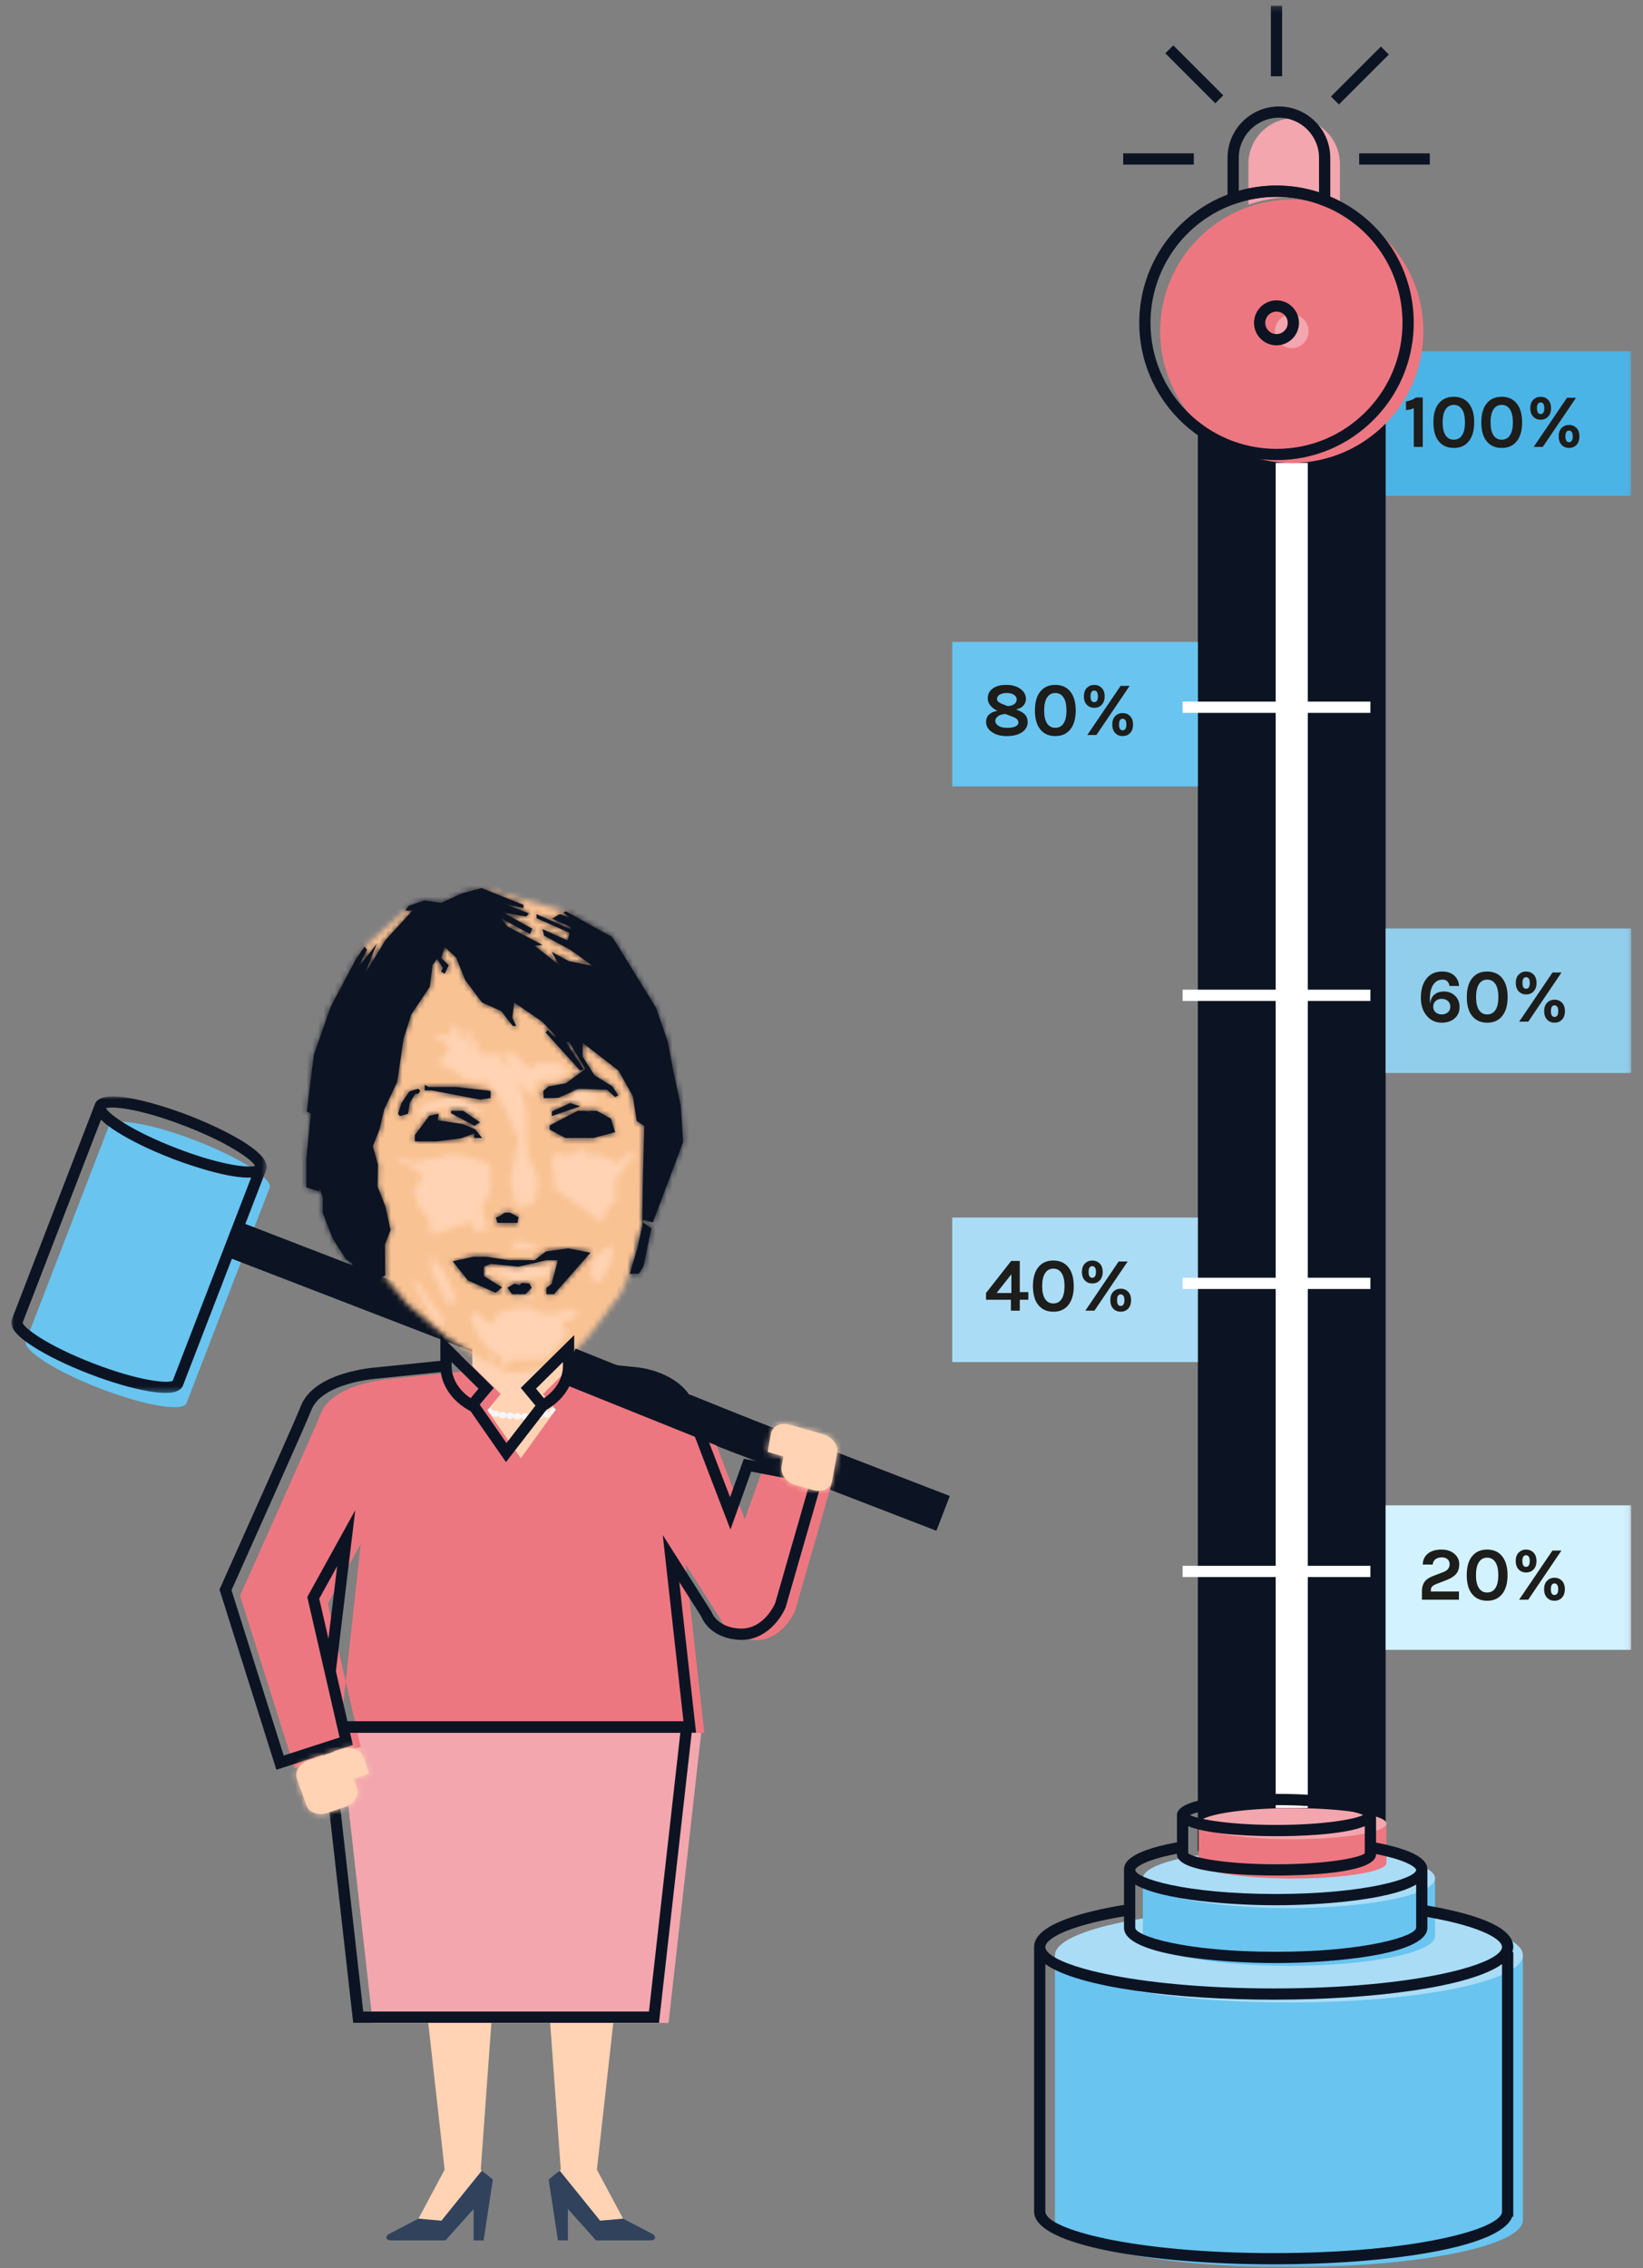 <?xml version="1.0" encoding="UTF-8" standalone="no"?>
<svg width="292px" height="403px" viewBox="0 0 292 403" version="1.1" xmlns="http://www.w3.org/2000/svg" xmlns:xlink="http://www.w3.org/1999/xlink">
    <rect x="0" y="0" width="292" height="403" fill="#808080" stroke="none"/>
    <!-- Generator: Sketch 41.2 (35397) - http://www.bohemiancoding.com/sketch -->
    <title>Artboard</title>
    <desc>Created with Sketch.</desc>
    <defs>
        <polygon id="path-1" points="0 402 287.912 402 287.912 0.185 0 0.185"></polygon>
        <polygon id="path-3" points="16.221 5.844 13.616 4.439 5.799 11.368 0.125 22.436 1.571 44.089 9.454 70.185 13.385 74.902 20.568 80.96 28.003 85.564 31.721 87.055 36.132 86.552 41.993 84.536 45.948 80.18 51.442 72.831 52.916 69.136 54.603 63.354 58.467 44.089 56.358 30.224 41.585 5.101 26.633 0.999"></polygon>
        <polygon id="path-5" points="0.592 0.577 0.592 0.833 2.012 1.796 2.137 0.577"></polygon>
        <path d="M28.109,1.902 L24.41,3.599 L21.408,3.179 L18.616,4.139 L18.05,4.954 L19.314,4.954 L14.503,10.214 L10.73,16.41 L12.963,10.864 L9.612,15.114 L11.218,11.944 L10.798,11.368 L9.33,13.457 L4.789,22.03 L1.781,30.601 L0.536,40.624 L1.248,41.067 L0.446,49.105 L0.446,54.157 L2.784,54.881 L2.784,54.157 L3.368,55.963 L3.368,58.695 L5.108,63.18 L7.475,66.906 L8.628,67.692 L8.628,69.068 L11.056,70.702 L12.544,70.702 L14.454,69.797 L14.428,64.249 L15.406,61.72 L14.497,57.543 L13.102,54.013 L13.172,50.123 L12.264,46.809 L13.452,43.823 L14.289,40.264 L16.591,35.427 L17.709,27.791 L19.105,23.398 L22.386,18.5 L22.874,14.681 L23.641,13.529 L24.689,15.114 L24.409,15.834 L25.044,16.195 L25.744,14.681 L24.409,13.386 L25.044,11.439 L27.061,13.312 L28.691,17.347 L31.687,21.308 L35.089,22.82 L37.109,25.462 L37.742,25.462 L37.043,23.963 L37.393,21.309 L42.348,24.695 L44.79,27.215 L44.513,27.431 L43.325,26.206 L42.975,26.639 L49.118,33.41 L49.717,33.122 L46.584,28.368 L47.164,28.296 L50.026,33.122 L46.584,35.644 L43.465,36.237 L42.559,37.013 L42.626,38.309 L45.21,38.237 L48.837,36.652 L53.86,36.796 L55.321,38.094 L55.87,37.805 L54.873,36.237 L51.624,34.202 L49.542,30.88 L49.542,28.441 L55.941,33.413 L58.472,37.954 L59.169,42.354 L60.497,43.229 L60.217,54.706 L60.147,61.09 L59.239,65.142 L57.916,69.497 L59.518,69.497 L60.356,68.201 L61.753,61.432 L60.217,60.351 L60.356,59.92 L62.031,60.351 L67.405,46.088 L66.986,39.678 L65.66,33.483 L64.683,28.295 L62.59,22.245 L55.889,11.368 C55.889,11.368 54.772,9.495 54.563,9.495 C54.354,9.495 46.587,5.101 46.587,5.101 L46.121,5.317 L47.241,6.253 L45.502,5.605 L44.128,6.398 L47.495,7.91 L47.474,8.342 L47.419,8.275 L41.36,5.618 L41.36,6.326 L47.229,8.918 L46.886,10.287 L42.418,8.27 L42.696,9.423 L47.374,11.944 L51.4,14.826 L47.095,13.961 L44.051,12.304 L45.419,14.681 L41.023,11.224 L42.419,11.079 L36.146,7.766 L35.018,6.326 L40.181,9.135 L40.598,8.198 L35.427,5.317 L39.533,6.037 L40,5.462 L35.277,3.66 L39.021,4.536 L39.021,3.948 L31.597,0.98 L28.109,1.902 Z" id="path-7"></path>
        <polygon id="path-9" points="2.607 1.647 1.7 1.123 0.051 1.606 0.63 7.443 9.017 13.351 9.818 10.974 11.387 9.678 11.387 5.353 12.077 5.067 13.031 3.195 14.762 1.609 14.409 0.667 11.053 3.05 11.194 2.401 8.61 1.384 6.047 1.384 6.306 0.17"></polygon>
        <polygon id="path-11" points="8.345 0.384 8.758 0.987 6.422 0.987 3.424 1.739 0.811 0.682 0.811 1.285 5.281 3.923 3.53 6.732 4.574 9.831 6.282 11.888 6.422 14.258 7.647 14.258 13.087 12.448 14.255 12.448 14.255 14.098 16.699 13.556 15.68 9.974 17.177 6.588 17.177 2.007 11.581 0.384"></polygon>
        <polygon id="path-13" points="0.656 0.481 0.656 2.775 3.575 8.902 5.19 8.182 2.807 2.779 1.378 1.374 1.295 0.481"></polygon>
        <path d="M8.808,0.528 L5.312,1.525 L4.59,3.423 L3.143,2.769 L1.85,1.157 L0.583,2.259 L1.836,5.241 L4.067,8.118 L6.3,9.268 L5.671,10.42 L7.147,10.852 L7.835,9.843 L14.194,9.627 L17.62,5.305 L17.62,4.148 L17.035,4.148 L17.035,3.518 L17.28,2.855 L18.296,2.783 L19.741,1.775 L18.289,0.768 L15.078,1.703 L13.013,1.404 L11.255,0.528 L8.808,0.528 Z M17.62,4.148 L17.62,3.361 L17.62,4.148 Z" id="path-15"></path>
        <polygon id="path-17" points="4.07 0.671 1.432 2.869 0.948 5.192 1.408 6.602 2.682 7.026 4.496 3.74 4.913 0.671"></polygon>
        <polygon id="path-19" points="0.384 1.015 3.735 7.121 4.922 8.544 6.044 8.544 5.41 7.04 0.942 0.581"></polygon>
        <polygon id="path-21" points="3.444 0.462 2.744 2.331 1.056 1.835 0.237 2.368 0.553 2.959 1.121 2.57 2.744 4.263 1.777 6.409 0.742 6.541 0.679 7.061 3.462 8.231 5.691 9.986 9.737 10.572 12.588 14.799 15.137 20.586 13.657 28.194 14.932 32.752 18.03 31.839 18.712 27.741 16.923 23.513 16.607 20.911 16.488 15.624 15.734 12.085 15.134 10.832 15.423 10.572 17.376 13.108 18.762 10.052 22.543 9.661 23.993 8.38 22.227 7.098 18.655 7.098 17.25 8.072 14.541 5.486 12.33 5.136 13.469 7.561 13.137 7.822 11.39 5.288 10.177 5.288 10.177 5.88 8.884 5.176 8.201 5.488 7.895 2.875 7.255 2.875 7.255 4.437 6.67 4.329 6.67 2.813 6.355 1.014 5.501 1.533 5.501 2.992 4.886 3.013 4.23 0.462"></polygon>
        <polygon id="path-23" points="0.166 1.911 5.284 1.549 4.4 0.499 1.631 0.049"></polygon>
        <polygon id="path-25" points="2.372 2.408 0.799 4.479 3.215 3.624 6.744 2.729 12.29 3.84 12.687 3.264 6.744 0.979"></polygon>
        <polygon id="path-27" points="0.995 1.111 1.459 2.274 4.753 2.274 5.83 1.679 2.147 0.628"></polygon>
        <polygon id="path-29" points="0.008 0.775 0.008 1.406 0.84 1.758 2.084 1.242 4.934 2.702 6.706 2.702 9.83 2.204 12.051 1.389 12.801 0.29 12.102 0.29 10.454 0.29 9.596 0.025"></polygon>
        <polygon id="path-31" points="4.082 1.115 0.995 1.115 1.634 1.718 4.123 1.718 4.814 1.252 5.316 0.527"></polygon>
        <polygon id="path-33" points="1.71 0.639 0.882 1.195 0.137 1.551 0.391 2.448 3.984 2.448 4.137 1.442 2.626 0.639"></polygon>
        <polygon id="path-35" points="3.309 0.417 0.734 3.864 0.734 4.971 4.647 4.971 8.924 4.424 11.255 3.576 11.255 4.368 12.687 4.368 11.412 2.81 9.249 1.906 4.782 1.228 4.974 0.067"></polygon>
        <polygon id="path-37" points="7.221 0.543 9.05 1.283 7.096 0.543 5.649 0.543 0.698 3.135 0.698 3.879 3.466 5.368 8.445 5.368 12.331 4.333 11.562 1.933 9.05 0.543"></polygon>
        <polygon id="path-39" points="0.102 1.644 0.051 2.479 5.118 0.75 3.304 0.179"></polygon>
        <polygon id="path-41" points="0.163 0.543 0.163 0.985 4.301 3.186 5.29 2.599 2.319 0.543"></polygon>
        <polygon id="path-43" points="0.487 1.923 1.735 1.923 10.334 3.551 12.177 3.279 12.177 2.016 6.142 1.32 1.215 1.32 0.487 0.933"></polygon>
        <polygon id="path-45" points="2.764 1.104 1.355 3.189 0.734 5.072 1.08 5.48 2.512 5.069 2.826 3.113 3.799 1.526 4.325 1.526 4.71 0.979 4.307 0.619"></polygon>
        <polygon id="path-47" points="17.022 1.544 15.006 3.084 10.41 3.084 6.435 2.481 4.115 2.481 0.462 3.281 3.17 6.69 8.091 8.871 9.228 7.906 6.008 5.932 6.008 4.233 7.247 3.728 12.106 4.236 17.147 3.084 19.152 3.084 18.037 7.313 17.113 8.022 17.113 9.115 18.452 9.115 24.948 1.758 20.993 0.994"></polygon>
        <polygon id="path-49" points="2.337 0.532 1.415 0.261 0.169 0.98 0.995 2.115 3.382 2.115 4.502 0.98 4.06 0.216 2.706 0.133"></polygon>
        <path d="M8.762,0.935 L5.975,1.887 L2.846,2.954 C1.246,3.499 0.322,4.975 0.783,6.252 L2.488,10.969 C2.949,12.245 4.619,12.834 6.219,12.288 L8.899,11.374 L9.35,11.222 C10.948,10.677 11.871,9.2 11.41,7.924 L10.799,6.233 L13.586,5.281 L12.492,2.257 C12.148,1.302 11.129,0.732 9.968,0.732 C9.575,0.732 9.166,0.797 8.762,0.935 Z" id="path-51"></path>
        <path d="M1.009,1.938 L0.429,5.15 L3.233,5.952 L2.911,7.748 C2.666,9.103 3.774,10.574 5.382,11.034 L5.836,11.162 L8.531,11.933 C10.141,12.393 11.643,11.669 11.887,10.315 L12.791,5.306 C13.033,3.952 11.926,2.482 10.316,2.021 L7.168,1.121 L4.363,0.32 C4.035,0.226 3.711,0.181 3.401,0.181 C2.193,0.181 1.202,0.86 1.009,1.938 Z" id="path-53"></path>
        <polygon id="path-55" points="1.35525272e-20 0.992 1.35525272e-20 53.673 45.4 53.673 45.4 0.992 0 0.992"></polygon>
    </defs>
    <g id="Page-1" stroke="none" stroke-width="1" fill="none" fill-rule="evenodd">
        <g id="Artboard">
            <g id="Page-1" transform="translate(2, 0)">
                <g id="Group-74" transform="translate(0, 0.815)">
                    <path d="M45.915,210.239 C45.296,211.842 38.404,210.674 30.52,207.63 C22.637,204.587 16.748,200.821 17.366,199.218 L45.915,210.239 Z" id="Fill-1" fill="#69C4EF"></path>
                    <path d="M17.366,199.218 C17.985,197.615 24.877,198.783 32.761,201.826 C40.644,204.87 46.533,208.636 45.915,210.239" id="Fill-3" fill="#69C4EF"></path>
                    <path d="M45.915,210.239 L31.153,248.479 C30.534,250.082 23.642,248.914 15.758,245.87 C7.874,242.827 1.985,239.061 2.604,237.458 L17.366,199.218" id="Fill-5" fill="#69C4EF"></path>
                    <polygon id="Fill-7" fill="#0C1423" points="164.418 271.159 39.049 222.763 41.436 216.58 166.805 264.976"></polygon>
                    <mask id="mask-2" fill="white">
                        <use xlink:href="#path-1"></use>
                    </mask>
                    <g id="Clip-10"></g>
                    <polygon id="Fill-9" fill="#4BB4E7" mask="url(#mask-2)" points="244.263 87.269 287.912 87.269 287.912 61.593 244.263 61.593"></polygon>
                    <polygon id="Fill-11" fill="#0C1423" mask="url(#mask-2)" points="210.884 328.073 244.263 328.073 244.263 74.432 210.884 74.432"></polygon>
                    <polyline id="Fill-12" fill="#FFFFFF" mask="url(#mask-2)" points="224.72 320.437 224.72 81.438 230.427 81.438 230.427 320.407"></polyline>
                    <path d="M250.967,58.044 C250.967,45.124 240.493,34.65 227.573,34.65 C214.654,34.65 204.18,45.124 204.18,58.044 C204.18,70.964 214.654,81.438 227.573,81.438 C240.493,81.438 250.967,70.964 250.967,58.044" id="Fill-13" fill="#ED7780" mask="url(#mask-2)"></path>
                    <path d="M230.569,58.044 C230.569,56.39 229.228,55.048 227.573,55.048 C225.919,55.048 224.578,56.39 224.578,58.044 C224.578,59.698 225.919,61.04 227.573,61.04 C229.228,61.04 230.569,59.698 230.569,58.044" id="Fill-14" fill="#F3A6AE" mask="url(#mask-2)"></path>
                    <path d="M268.655,346.585 L268.655,393.612 C268.655,398.245 250.039,402 227.074,402 C204.111,402 185.494,398.245 185.494,393.612 L185.494,346.585" id="Fill-15" fill="#69C4EF" mask="url(#mask-2)"></path>
                    <path d="M253.086,340.04 C262.578,341.578 268.654,343.938 268.654,346.585 C268.654,351.218 250.038,354.973 227.074,354.973 C204.11,354.973 185.493,351.218 185.493,346.585 C185.493,343.925 191.629,341.555 201.202,340.018" id="Fill-16" fill="#AADCF6" mask="url(#mask-2)"></path>
                    <path d="M253.036,332.918 L253.036,343.189 C253.036,346.104 241.412,348.466 227.075,348.466 C212.737,348.466 201.113,346.104 201.113,343.189 L201.113,332.918" id="Fill-17" fill="#69C4EF" mask="url(#mask-2)"></path>
                    <path d="M243.824,328.886 C249.458,329.854 253.035,331.302 253.035,332.918 C253.035,335.833 241.412,338.196 227.074,338.196 C212.736,338.196 201.113,335.833 201.113,332.918 C201.113,331.293 204.727,329.839 210.412,328.871" id="Fill-18" fill="#AADCF6" mask="url(#mask-2)"></path>
                    <path d="M244.406,323.197 L244.406,330.19 C244.406,331.714 236.934,332.949 227.717,332.949 C218.499,332.949 211.027,331.714 211.027,330.19 L211.027,323.197" id="Fill-19" fill="#ED7780" mask="url(#mask-2)"></path>
                    <path d="M244.406,323.197 C244.406,324.721 236.934,325.956 227.717,325.956 C218.499,325.956 211.027,324.721 211.027,323.197 C211.027,321.673 218.499,320.438 227.717,320.438 C236.934,320.438 244.406,321.673 244.406,323.197" id="Fill-20" fill="#F3A6AE" mask="url(#mask-2)"></path>
                    <polygon id="Fill-21" fill="#D2F2FF" mask="url(#mask-2)" points="244.263 292.315 287.912 292.315 287.912 266.639 244.263 266.639"></polygon>
                    <polygon id="Fill-22" fill="#91CEEC" mask="url(#mask-2)" points="244.263 189.833 287.912 189.833 287.912 164.157 244.263 164.157"></polygon>
                    <polygon id="Fill-23" fill="#AADCF6" mask="url(#mask-2)" points="167.235 241.185 210.884 241.185 210.884 215.509 167.235 215.509"></polygon>
                    <polygon id="Fill-24" fill="#69C4EF" mask="url(#mask-2)" points="167.235 138.911 210.884 138.911 210.884 113.235 167.235 113.235"></polygon>
                    <path d="M236.132,35.867 L236.132,28.325 C236.132,23.834 232.492,20.194 228.001,20.194 C223.511,20.194 219.871,23.834 219.871,28.325 L219.871,35.549 C222.283,34.707 224.874,34.244 227.573,34.244 C230.595,34.244 233.48,34.824 236.132,35.867" id="Fill-25" fill="#F3A6AE" mask="url(#mask-2)"></path>
                    <polygon id="Fill-26" fill="#FFFFFF" mask="url(#mask-2)" points="208.175 279.384 241.553 279.384 241.553 277.384 208.175 277.384"></polygon>
                    <polygon id="Fill-27" fill="#FFFFFF" mask="url(#mask-2)" points="208.175 228.203 241.553 228.203 241.553 226.203 208.175 226.203"></polygon>
                    <polygon id="Fill-28" fill="#FFFFFF" mask="url(#mask-2)" points="208.175 177.023 241.553 177.023 241.553 175.023 208.175 175.023"></polygon>
                    <polygon id="Fill-29" fill="#FFFFFF" mask="url(#mask-2)" points="208.175 125.842 241.553 125.842 241.553 123.842 208.175 123.842"></polygon>
                    <path d="M224.863,32.151 C227.446,32.151 229.981,32.554 232.422,33.352 L232.422,27.232 C232.422,23.299 229.223,20.101 225.291,20.101 C221.359,20.101 218.16,23.299 218.16,27.232 L218.16,33.089 C220.339,32.466 222.588,32.151 224.863,32.151 L224.863,32.151 Z M234.422,36.241 L233.055,35.704 C228.095,33.753 222.524,33.644 217.489,35.4 L216.16,35.863 L216.16,27.232 C216.16,22.197 220.257,18.101 225.291,18.101 C230.326,18.101 234.422,22.197 234.422,27.232 L234.422,36.241 Z" id="Fill-30" fill="#0C1423" mask="url(#mask-2)"></path>
                    <path d="M224.863,34.151 C222.346,34.151 219.865,34.571 217.489,35.4 C208.506,38.532 202.469,47.03 202.469,56.545 C202.469,68.892 212.515,78.938 224.863,78.938 C230.918,78.938 236.592,76.556 240.839,72.231 C243.977,69.035 246.065,65.028 246.876,60.642 C247.129,59.277 247.257,57.898 247.257,56.545 C247.257,47.279 241.682,39.099 233.055,35.704 C230.436,34.673 227.679,34.151 224.863,34.151 M224.863,80.938 C211.412,80.938 200.469,69.995 200.469,56.545 C200.469,46.18 207.045,36.924 216.831,33.511 C222.317,31.599 228.384,31.717 233.788,33.843 C243.185,37.541 249.257,46.451 249.257,56.545 C249.257,58.02 249.117,59.521 248.842,61.006 C247.959,65.785 245.684,70.151 242.266,73.632 C237.639,78.343 231.459,80.938 224.863,80.938" id="Fill-31" fill="#0C1423" mask="url(#mask-2)"></path>
                    <path d="M252.298,281.952 L257.29,281.952 L257.29,283.406 L250.711,283.406 L250.711,281.913 C250.711,280.863 251.083,280.101 251.827,279.625 C252.078,279.464 252.37,279.32 252.702,279.195 L254.491,278.509 C254.886,278.356 255.175,278.166 255.359,277.937 C255.543,277.709 255.635,277.423 255.635,277.082 C255.635,276.741 255.514,276.457 255.272,276.228 C255.029,276 254.684,275.885 254.235,275.885 C253.787,275.885 253.417,275.993 253.126,276.209 C252.834,276.423 252.666,276.741 252.621,277.163 L250.859,277.163 C250.877,276.31 251.204,275.642 251.841,275.159 C252.423,274.719 253.209,274.5 254.195,274.5 C255.101,274.5 255.85,274.741 256.442,275.226 C257.043,275.728 257.343,276.342 257.343,277.068 C257.343,277.796 257.162,278.377 256.799,278.81 C256.435,279.247 255.872,279.611 255.11,279.908 L253.294,280.606 C252.944,280.741 252.691,280.892 252.534,281.058 C252.377,281.224 252.298,281.437 252.298,281.697 L252.298,281.952 Z" id="Fill-32" fill="#1D1D1B" mask="url(#mask-2)"></path>
                    <path d="M263.767,276.74 C263.421,276.206 262.933,275.939 262.301,275.939 C261.668,275.939 261.179,276.206 260.834,276.74 C260.489,277.273 260.316,278.043 260.316,279.047 C260.316,280.052 260.489,280.816 260.834,281.341 C261.179,281.866 261.668,282.128 262.301,282.128 C262.933,282.128 263.421,281.866 263.767,281.341 C264.112,280.816 264.285,280.052 264.285,279.047 C264.285,278.043 264.112,277.273 263.767,276.74 M262.294,274.5 C262.832,274.5 263.323,274.592 263.767,274.775 C264.211,274.96 264.59,275.24 264.904,275.616 C265.585,276.415 265.926,277.558 265.926,279.047 C265.926,280.536 265.585,281.679 264.904,282.477 C264.276,283.222 263.411,283.594 262.307,283.594 C261.195,283.594 260.321,283.222 259.684,282.477 C259.011,281.697 258.675,280.553 258.675,279.047 C258.675,277.54 259.011,276.396 259.684,275.616 C260.321,274.872 261.19,274.5 262.294,274.5" id="Fill-33" fill="#1D1D1B" mask="url(#mask-2)"></path>
                    <path d="M274.268,280.513 C273.837,280.513 273.622,280.856 273.622,281.542 C273.622,282.229 273.837,282.572 274.268,282.572 C274.456,282.572 274.613,282.493 274.739,282.336 C274.864,282.179 274.927,281.914 274.927,281.542 C274.927,281.17 274.864,280.906 274.739,280.748 C274.613,280.592 274.456,280.513 274.268,280.513 L274.268,280.513 Z M274.268,279.504 C274.779,279.504 275.21,279.674 275.56,280.015 C275.927,280.366 276.111,280.871 276.111,281.535 C276.111,282.2 275.927,282.715 275.56,283.082 C275.219,283.423 274.788,283.594 274.268,283.594 C273.747,283.594 273.317,283.423 272.976,283.082 C272.608,282.715 272.425,282.2 272.425,281.535 C272.425,280.871 272.608,280.366 272.976,280.015 C273.326,279.674 273.757,279.504 274.268,279.504 L274.268,279.504 Z M269.869,276.531 C269.869,275.849 269.649,275.508 269.209,275.508 C268.779,275.508 268.563,275.849 268.563,276.531 C268.563,277.222 268.779,277.567 269.209,277.567 C269.649,277.567 269.869,277.222 269.869,276.531 L269.869,276.531 Z M273.905,274.674 L275.506,274.674 L269.6,283.406 L267.985,283.406 L273.905,274.674 Z M269.223,274.499 C269.465,274.499 269.698,274.542 269.922,274.627 C270.146,274.712 270.344,274.84 270.515,275.01 C270.882,275.361 271.066,275.867 271.066,276.531 C271.066,277.186 270.882,277.697 270.515,278.065 C270.173,278.406 269.739,278.576 269.209,278.576 C268.698,278.576 268.272,278.406 267.931,278.065 C267.563,277.697 267.38,277.186 267.38,276.531 C267.38,275.867 267.563,275.361 267.931,275.01 C268.281,274.67 268.711,274.499 269.223,274.499 L269.223,274.499 Z" id="Fill-34" fill="#1D1D1B" mask="url(#mask-2)"></path>
                    <path d="M254.236,176.651 C253.805,176.651 253.444,176.778 253.153,177.034 C252.861,177.29 252.715,177.629 252.715,178.05 C252.715,178.472 252.861,178.806 253.153,179.052 C253.444,179.299 253.803,179.422 254.229,179.422 C254.655,179.422 255.016,179.299 255.312,179.052 C255.608,178.806 255.756,178.472 255.756,178.05 C255.756,177.629 255.604,177.283 255.298,177.014 C255.021,176.772 254.666,176.651 254.236,176.651 L254.236,176.651 Z M255.608,174.364 C255.563,174.014 255.438,173.738 255.232,173.536 C255.025,173.335 254.74,173.234 254.377,173.234 C254.014,173.234 253.695,173.312 253.422,173.469 C253.148,173.626 252.913,173.853 252.715,174.149 C252.321,174.758 252.124,175.584 252.124,176.624 C252.124,177.009 252.137,177.301 252.164,177.498 C252.262,176.727 252.554,176.162 253.038,175.803 C253.46,175.498 253.985,175.346 254.612,175.346 C255.42,175.346 256.088,175.606 256.617,176.126 C257.137,176.629 257.398,177.292 257.398,178.117 C257.398,178.943 257.106,179.61 256.523,180.122 C255.94,180.633 255.177,180.889 254.236,180.889 C253.141,180.889 252.249,180.476 251.559,179.651 C250.868,178.826 250.523,177.772 250.523,176.489 C250.523,175.001 250.868,173.839 251.559,173.005 C252.231,172.197 253.146,171.794 254.303,171.794 C255.182,171.794 255.891,172.027 256.429,172.494 C256.976,172.969 257.267,173.592 257.303,174.364 L255.608,174.364 Z" id="Fill-35" fill="#1D1D1B" mask="url(#mask-2)"></path>
                    <path d="M263.781,174.034 C263.435,173.501 262.947,173.234 262.315,173.234 C261.682,173.234 261.193,173.501 260.848,174.034 C260.503,174.568 260.33,175.337 260.33,176.342 C260.33,177.346 260.503,178.111 260.848,178.636 C261.193,179.16 261.682,179.422 262.315,179.422 C262.947,179.422 263.435,179.16 263.781,178.636 C264.126,178.111 264.299,177.346 264.299,176.342 C264.299,175.337 264.126,174.568 263.781,174.034 M262.308,171.794 C262.846,171.794 263.337,171.886 263.781,172.07 C264.225,172.254 264.604,172.534 264.918,172.911 C265.599,173.709 265.94,174.853 265.94,176.342 C265.94,177.83 265.599,178.974 264.918,179.772 C264.29,180.517 263.425,180.889 262.321,180.889 C261.209,180.889 260.335,180.517 259.698,179.772 C259.025,178.992 258.689,177.848 258.689,176.342 C258.689,174.835 259.025,173.691 259.698,172.911 C260.335,172.166 261.204,171.794 262.308,171.794" id="Fill-36" fill="#1D1D1B" mask="url(#mask-2)"></path>
                    <path d="M274.281,177.808 C273.85,177.808 273.635,178.15 273.635,178.837 C273.635,179.523 273.85,179.867 274.281,179.867 C274.469,179.867 274.626,179.787 274.752,179.631 C274.877,179.474 274.94,179.208 274.94,178.837 C274.94,178.464 274.877,178.201 274.752,178.042 C274.626,177.887 274.469,177.808 274.281,177.808 L274.281,177.808 Z M274.281,176.798 C274.792,176.798 275.223,176.97 275.573,177.31 C275.94,177.66 276.124,178.167 276.124,178.829 C276.124,179.494 275.94,180.01 275.573,180.377 C275.232,180.719 274.801,180.888 274.281,180.888 C273.76,180.888 273.33,180.719 272.989,180.377 C272.621,180.01 272.438,179.494 272.438,178.829 C272.438,178.167 272.621,177.66 272.989,177.31 C273.339,176.97 273.77,176.798 274.281,176.798 L274.281,176.798 Z M269.882,173.826 C269.882,173.143 269.662,172.803 269.222,172.803 C268.792,172.803 268.576,173.143 268.576,173.826 C268.576,174.516 268.792,174.862 269.222,174.862 C269.662,174.862 269.882,174.516 269.882,173.826 L269.882,173.826 Z M273.918,171.969 L275.519,171.969 L269.613,180.701 L267.998,180.701 L273.918,171.969 Z M269.236,171.793 C269.478,171.793 269.711,171.837 269.935,171.922 C270.159,172.006 270.357,172.135 270.528,172.305 C270.895,172.655 271.079,173.161 271.079,173.826 C271.079,174.48 270.895,174.992 270.528,175.358 C270.186,175.701 269.752,175.87 269.222,175.87 C268.711,175.87 268.285,175.701 267.944,175.358 C267.576,174.992 267.393,174.48 267.393,173.826 C267.393,173.161 267.576,172.655 267.944,172.305 C268.294,171.964 268.724,171.793 269.236,171.793 L269.236,171.793 Z" id="Fill-37" fill="#1D1D1B" mask="url(#mask-2)"></path>
                    <path d="M247.879,70.514 C248.552,70.415 249.144,70.178 249.655,69.802 L250.852,69.802 L250.852,78.587 L249.265,78.587 L249.265,71.698 C248.807,71.922 248.345,72.035 247.879,72.035 L247.879,70.514 Z" id="Fill-38" fill="#1D1D1B" mask="url(#mask-2)"></path>
                    <path d="M257.841,71.92 C257.495,71.387 257.007,71.12 256.375,71.12 C255.742,71.12 255.253,71.387 254.908,71.92 C254.563,72.454 254.39,73.223 254.39,74.228 C254.39,75.232 254.563,75.997 254.908,76.522 C255.253,77.046 255.742,77.308 256.375,77.308 C257.007,77.308 257.495,77.046 257.841,76.522 C258.186,75.997 258.359,75.232 258.359,74.228 C258.359,73.223 258.186,72.454 257.841,71.92 M256.368,69.68 C256.906,69.68 257.397,69.772 257.841,69.956 C258.285,70.14 258.664,70.42 258.978,70.797 C259.659,71.595 260,72.739 260,74.228 C260,75.716 259.659,76.86 258.978,77.658 C258.35,78.403 257.485,78.775 256.381,78.775 C255.269,78.775 254.395,78.403 253.757,77.658 C253.085,76.878 252.749,75.734 252.749,74.228 C252.749,72.721 253.085,71.577 253.757,70.797 C254.395,70.052 255.264,69.68 256.368,69.68" id="Fill-39" fill="#1D1D1B" mask="url(#mask-2)"></path>
                    <path d="M266.357,71.92 C266.011,71.387 265.523,71.12 264.891,71.12 C264.258,71.12 263.769,71.387 263.424,71.92 C263.079,72.454 262.906,73.223 262.906,74.228 C262.906,75.232 263.079,75.997 263.424,76.522 C263.769,77.046 264.258,77.308 264.891,77.308 C265.523,77.308 266.011,77.046 266.357,76.522 C266.702,75.997 266.875,75.232 266.875,74.228 C266.875,73.223 266.702,72.454 266.357,71.92 M264.884,69.68 C265.422,69.68 265.913,69.772 266.357,69.956 C266.801,70.14 267.18,70.42 267.494,70.797 C268.175,71.595 268.516,72.739 268.516,74.228 C268.516,75.716 268.175,76.86 267.494,77.658 C266.866,78.403 266.001,78.775 264.897,78.775 C263.785,78.775 262.911,78.403 262.274,77.658 C261.601,76.878 261.265,75.734 261.265,74.228 C261.265,72.721 261.601,71.577 262.274,70.797 C262.911,70.052 263.78,69.68 264.884,69.68" id="Fill-40" fill="#1D1D1B" mask="url(#mask-2)"></path>
                    <path d="M276.858,75.694 C276.427,75.694 276.212,76.037 276.212,76.723 C276.212,77.409 276.427,77.753 276.858,77.753 C277.046,77.753 277.203,77.674 277.329,77.517 C277.454,77.36 277.517,77.095 277.517,76.723 C277.517,76.351 277.454,76.087 277.329,75.929 C277.203,75.773 277.046,75.694 276.858,75.694 L276.858,75.694 Z M276.858,74.685 C277.369,74.685 277.8,74.856 278.15,75.196 C278.517,75.546 278.701,76.053 278.701,76.716 C278.701,77.381 278.517,77.896 278.15,78.264 C277.809,78.605 277.378,78.775 276.858,78.775 C276.337,78.775 275.907,78.605 275.566,78.264 C275.198,77.896 275.015,77.381 275.015,76.716 C275.015,76.053 275.198,75.546 275.566,75.196 C275.916,74.856 276.347,74.685 276.858,74.685 L276.858,74.685 Z M272.459,71.712 C272.459,71.03 272.239,70.689 271.799,70.689 C271.369,70.689 271.153,71.03 271.153,71.712 C271.153,72.402 271.369,72.748 271.799,72.748 C272.239,72.748 272.459,72.402 272.459,71.712 L272.459,71.712 Z M276.495,69.855 L278.096,69.855 L272.19,78.587 L270.575,78.587 L276.495,69.855 Z M271.813,69.68 C272.055,69.68 272.288,69.723 272.512,69.808 C272.736,69.893 272.934,70.021 273.105,70.192 C273.472,70.541 273.656,71.048 273.656,71.712 C273.656,72.366 273.472,72.878 273.105,73.245 C272.763,73.587 272.329,73.757 271.799,73.757 C271.288,73.757 270.862,73.587 270.521,73.245 C270.153,72.878 269.97,72.366 269.97,71.712 C269.97,71.048 270.153,70.541 270.521,70.192 C270.871,69.851 271.301,69.68 271.813,69.68 L271.813,69.68 Z" id="Fill-41" fill="#1D1D1B" mask="url(#mask-2)"></path>
                    <path d="M175.123,228.917 L177.746,228.917 L177.746,225.581 L175.123,228.917 Z M179.24,223.226 L179.24,228.756 L180.76,228.756 L180.76,230.114 L179.24,230.114 L179.24,232.052 L177.665,232.052 L177.665,230.114 L173.239,230.114 L173.239,228.917 L177.706,223.226 L179.24,223.226 Z" id="Fill-42" fill="#1D1D1B" mask="url(#mask-2)"></path>
                    <path d="M186.673,225.385 C186.327,224.852 185.839,224.585 185.207,224.585 C184.574,224.585 184.085,224.852 183.74,225.385 C183.395,225.919 183.222,226.688 183.222,227.693 C183.222,228.697 183.395,229.462 183.74,229.987 C184.085,230.511 184.574,230.773 185.207,230.773 C185.839,230.773 186.327,230.511 186.673,229.987 C187.018,229.462 187.191,228.697 187.191,227.693 C187.191,226.688 187.018,225.919 186.673,225.385 M185.2,223.145 C185.738,223.145 186.229,223.237 186.673,223.421 C187.117,223.605 187.496,223.885 187.81,224.262 C188.491,225.06 188.832,226.204 188.832,227.693 C188.832,229.181 188.491,230.325 187.81,231.123 C187.182,231.868 186.317,232.24 185.213,232.24 C184.101,232.24 183.227,231.868 182.59,231.123 C181.917,230.343 181.581,229.199 181.581,227.693 C181.581,226.186 181.917,225.042 182.59,224.262 C183.227,223.517 184.096,223.145 185.2,223.145" id="Fill-43" fill="#1D1D1B" mask="url(#mask-2)"></path>
                    <path d="M197.174,229.159 C196.743,229.159 196.528,229.502 196.528,230.188 C196.528,230.874 196.743,231.218 197.174,231.218 C197.362,231.218 197.519,231.139 197.645,230.982 C197.77,230.825 197.833,230.56 197.833,230.188 C197.833,229.816 197.77,229.552 197.645,229.394 C197.519,229.238 197.362,229.159 197.174,229.159 L197.174,229.159 Z M197.174,228.15 C197.685,228.15 198.116,228.321 198.466,228.661 C198.833,229.011 199.017,229.518 199.017,230.181 C199.017,230.846 198.833,231.361 198.466,231.729 C198.125,232.07 197.694,232.24 197.174,232.24 C196.653,232.24 196.223,232.07 195.882,231.729 C195.514,231.361 195.331,230.846 195.331,230.181 C195.331,229.518 195.514,229.011 195.882,228.661 C196.232,228.321 196.663,228.15 197.174,228.15 L197.174,228.15 Z M192.775,225.177 C192.775,224.495 192.555,224.154 192.115,224.154 C191.685,224.154 191.469,224.495 191.469,225.177 C191.469,225.867 191.685,226.213 192.115,226.213 C192.555,226.213 192.775,225.867 192.775,225.177 L192.775,225.177 Z M196.811,223.32 L198.412,223.32 L192.506,232.052 L190.891,232.052 L196.811,223.32 Z M192.129,223.145 C192.371,223.145 192.604,223.188 192.828,223.273 C193.052,223.358 193.25,223.486 193.421,223.657 C193.788,224.006 193.972,224.513 193.972,225.177 C193.972,225.831 193.788,226.343 193.421,226.71 C193.079,227.052 192.645,227.222 192.115,227.222 C191.604,227.222 191.178,227.052 190.837,226.71 C190.469,226.343 190.286,225.831 190.286,225.177 C190.286,224.513 190.469,224.006 190.837,223.657 C191.187,223.316 191.617,223.145 192.129,223.145 L192.129,223.145 Z" id="Fill-44" fill="#1D1D1B" mask="url(#mask-2)"></path>
                    <path d="M176.078,124.248 L177.087,124.638 C177.517,124.638 177.894,124.53 178.217,124.315 C178.531,124.1 178.688,123.817 178.688,123.468 C178.688,123.118 178.527,122.837 178.204,122.627 C177.881,122.416 177.459,122.311 176.939,122.311 C176.437,122.311 176.02,122.405 175.688,122.593 C175.356,122.781 175.19,123.044 175.19,123.38 C175.19,123.716 175.486,124.006 176.078,124.248 L176.078,124.248 Z M176.67,126.037 C175.854,126.091 175.302,126.351 175.016,126.817 C174.934,126.952 174.894,127.109 174.894,127.289 C174.894,127.468 174.948,127.634 175.056,127.786 C175.163,127.939 175.311,128.069 175.499,128.176 C175.858,128.392 176.363,128.499 177.013,128.499 C177.663,128.499 178.157,128.412 178.493,128.237 C178.829,128.062 178.997,127.847 178.997,127.591 C178.997,127.335 178.914,127.129 178.749,126.972 C178.582,126.815 178.356,126.679 178.069,126.562 L176.67,126.037 Z M176.838,120.871 C177.856,120.871 178.693,121.106 179.348,121.577 C180.002,122.048 180.329,122.647 180.329,123.373 C180.329,123.813 180.179,124.206 179.879,124.551 C179.578,124.896 179.145,125.118 178.58,125.217 C179.325,125.513 179.841,125.813 180.128,126.118 C180.469,126.477 180.639,126.925 180.639,127.463 C180.639,128.208 180.316,128.809 179.67,129.266 C178.997,129.732 178.087,129.966 176.939,129.966 C175.836,129.966 174.943,129.724 174.262,129.239 C173.589,128.773 173.253,128.167 173.253,127.423 C173.253,126.876 173.443,126.434 173.825,126.098 C174.206,125.761 174.692,125.558 175.285,125.486 C174.504,125.109 173.974,124.62 173.697,124.019 C173.598,123.795 173.549,123.54 173.549,123.252 C173.549,122.517 173.843,121.936 174.43,121.51 C175.017,121.084 175.82,120.871 176.838,120.871 L176.838,120.871 Z" id="Fill-45" fill="#1D1D1B" mask="url(#mask-2)"></path>
                    <path d="M187.022,123.111 C186.676,122.578 186.188,122.311 185.556,122.311 C184.923,122.311 184.434,122.578 184.089,123.111 C183.744,123.645 183.571,124.414 183.571,125.419 C183.571,126.423 183.744,127.188 184.089,127.713 C184.434,128.237 184.923,128.499 185.556,128.499 C186.188,128.499 186.676,128.237 187.022,127.713 C187.367,127.188 187.54,126.423 187.54,125.419 C187.54,124.414 187.367,123.645 187.022,123.111 M185.549,120.871 C186.087,120.871 186.578,120.963 187.022,121.147 C187.466,121.331 187.845,121.611 188.159,121.988 C188.84,122.786 189.181,123.93 189.181,125.419 C189.181,126.907 188.84,128.051 188.159,128.849 C187.531,129.594 186.666,129.966 185.562,129.966 C184.45,129.966 183.576,129.594 182.939,128.849 C182.266,128.069 181.93,126.925 181.93,125.419 C181.93,123.912 182.266,122.768 182.939,121.988 C183.576,121.243 184.445,120.871 185.549,120.871" id="Fill-46" fill="#1D1D1B" mask="url(#mask-2)"></path>
                    <path d="M197.523,126.885 C197.092,126.885 196.877,127.228 196.877,127.914 C196.877,128.6 197.092,128.944 197.523,128.944 C197.711,128.944 197.868,128.865 197.994,128.708 C198.119,128.551 198.182,128.286 198.182,127.914 C198.182,127.542 198.119,127.278 197.994,127.12 C197.868,126.964 197.711,126.885 197.523,126.885 L197.523,126.885 Z M197.523,125.876 C198.034,125.876 198.465,126.047 198.815,126.387 C199.182,126.737 199.366,127.244 199.366,127.907 C199.366,128.572 199.182,129.087 198.815,129.455 C198.474,129.796 198.043,129.966 197.523,129.966 C197.002,129.966 196.572,129.796 196.231,129.455 C195.863,129.087 195.68,128.572 195.68,127.907 C195.68,127.244 195.863,126.737 196.231,126.387 C196.581,126.047 197.012,125.876 197.523,125.876 L197.523,125.876 Z M193.124,122.903 C193.124,122.221 192.904,121.88 192.464,121.88 C192.034,121.88 191.818,122.221 191.818,122.903 C191.818,123.593 192.034,123.939 192.464,123.939 C192.904,123.939 193.124,123.593 193.124,122.903 L193.124,122.903 Z M197.16,121.046 L198.761,121.046 L192.855,129.778 L191.24,129.778 L197.16,121.046 Z M192.478,120.871 C192.72,120.871 192.953,120.914 193.177,120.999 C193.401,121.084 193.599,121.212 193.77,121.383 C194.137,121.732 194.321,122.239 194.321,122.903 C194.321,123.557 194.137,124.069 193.77,124.436 C193.428,124.778 192.994,124.948 192.464,124.948 C191.953,124.948 191.527,124.778 191.186,124.436 C190.818,124.069 190.635,123.557 190.635,122.903 C190.635,122.239 190.818,121.732 191.186,121.383 C191.536,121.042 191.966,120.871 192.478,120.871 L192.478,120.871 Z" id="Fill-47" fill="#1D1D1B" mask="url(#mask-2)"></path>
                    <path d="M224.364,399.5 C199.221,399.5 183.783,395.197 183.783,392.112 L183.783,348.151 C189.568,352.312 207.05,354.473 224.364,354.473 C241.678,354.473 259.16,352.312 264.945,348.151 L264.945,392.112 C264.945,395.197 249.507,399.5 224.364,399.5 L224.364,399.5 Z M197.76,339.658 L197.76,341.689 C197.76,346.655 215.395,347.967 224.72,347.967 C234.046,347.967 251.682,346.655 251.682,341.689 L251.682,339.781 C262.089,341.629 264.945,343.958 264.945,345.085 C264.945,348.17 249.507,352.473 224.364,352.473 C199.221,352.473 183.783,348.17 183.783,345.085 C183.783,343.93 186.775,341.523 197.76,339.658 L197.76,339.658 Z M207.174,328.548 L207.174,328.659 C207.174,332.147 220.714,332.418 224.863,332.418 C229.013,332.418 242.552,332.147 242.552,328.659 L242.552,328.602 C248.433,329.754 249.682,331.101 249.682,331.418 C249.682,332.871 240.871,335.696 224.72,335.696 C208.57,335.696 199.76,332.871 199.76,331.418 C199.76,331.094 201.058,329.711 207.174,328.548 L207.174,328.548 Z M224.863,319.907 C232.994,319.907 238.678,320.872 240.254,321.667 C238.678,322.461 232.994,323.426 224.863,323.426 C216.732,323.426 211.049,322.461 209.473,321.667 C211.049,320.872 216.732,319.907 224.863,319.907 L224.863,319.907 Z M209.174,323.649 C213.096,325.267 221.702,325.426 224.863,325.426 C228.025,325.426 236.63,325.267 240.552,323.649 L240.552,328.472 C239.572,329.293 233.645,330.418 224.863,330.418 C216.081,330.418 210.154,329.293 209.174,328.472 L209.174,323.649 Z M199.76,334.024 C204.635,336.864 217.302,337.696 224.72,337.696 C232.138,337.696 244.807,336.864 249.682,334.024 L249.682,341.689 C249.682,343.141 240.871,345.967 224.72,345.967 C208.57,345.967 199.76,343.141 199.76,341.689 L199.76,334.024 Z M266.945,345.085 C266.945,341.968 261.801,339.503 251.682,337.75 L251.682,331.418 C251.682,330.63 251.682,328.28 242.552,326.565 L242.552,321.667 C242.552,318.178 229.013,317.907 224.863,317.907 C220.714,317.907 207.174,318.178 207.174,321.667 L207.174,326.513 C197.764,328.231 197.76,330.621 197.76,331.418 L197.76,337.626 C190.335,338.862 181.783,341.139 181.783,345.085 L181.783,392.112 C181.783,398.275 203.204,401.5 224.364,401.5 C244.453,401.5 264.764,398.591 266.769,393.022 L266.945,393.022 L266.945,345.996 L266.769,345.996 C266.876,345.699 266.945,345.397 266.945,345.085 L266.945,345.085 Z" id="Fill-48" fill="#0C1423" mask="url(#mask-2)"></path>
                    <path d="M224.863,54.549 C223.763,54.549 222.868,55.444 222.868,56.545 C222.868,57.645 223.763,58.54 224.863,58.54 C225.964,58.54 226.859,57.645 226.859,56.545 C226.859,55.444 225.964,54.549 224.863,54.549 M224.863,60.54 C222.66,60.54 220.868,58.748 220.868,56.545 C220.868,54.341 222.66,52.549 224.863,52.549 C227.066,52.549 228.859,54.341 228.859,56.545 C228.859,58.748 227.066,60.54 224.863,60.54" id="Fill-49" fill="#0C1423" mask="url(#mask-2)"></path>
                    <polygon id="Fill-50" fill="#0C1423" mask="url(#mask-2)" points="223.863 12.738 225.863 12.738 225.863 0.186 223.863 0.186"></polygon>
                    <polygon id="Fill-51" fill="#0C1423" mask="url(#mask-2)" points="197.618 28.43 210.171 28.43 210.171 26.43 197.618 26.43"></polygon>
                    <polygon id="Fill-52" fill="#0C1423" mask="url(#mask-2)" points="239.555 28.43 252.108 28.43 252.108 26.43 239.555 26.43"></polygon>
                    <polygon id="Fill-53" fill="#0C1423" mask="url(#mask-2)" points="213.986 17.539 205.109 8.661 206.523 7.247 215.4 16.125"></polygon>
                    <polygon id="Fill-54" fill="#0C1423" mask="url(#mask-2)" points="235.959 17.748 234.545 16.334 243.418 7.461 244.832 8.875"></polygon>
                    <polygon id="Fill-55" fill="#FFD3B3" mask="url(#mask-2)" points="81.939 260.532 99.374 260.532 99.374 238.586 81.939 238.586"></polygon>
                    <polygon id="Fill-56" fill="#FFD3B3" mask="url(#mask-2)" points="83.443 384.673 84.177 385.283 76.383 394.12 72.368 393.38 77.023 384.673 72.109 340.705 86.623 340.705"></polygon>
                    <path d="M67.306,397.242 L77.177,397.242 L82.176,391.652 L82.176,397.242 L83.948,397.242 L85.593,386.421 L83.641,384.838 L76.45,393.737 L72.368,393.381 L66.99,396.175 C66.99,396.175 66.104,396.988 67.306,397.242" id="Fill-57" fill="#31425D" mask="url(#mask-2)"></path>
                    <polygon id="Fill-58" fill="#FFD3B3" mask="url(#mask-2)" points="97.662 384.673 96.929 385.283 104.722 394.12 108.737 393.38 104.082 384.673 108.996 340.705 94.483 340.705"></polygon>
                    <path d="M113.799,397.242 L103.928,397.242 L98.929,391.652 L98.929,397.242 L97.157,397.242 L95.512,386.421 L97.464,384.838 L104.655,393.737 L108.737,393.381 L114.115,396.175 C114.115,396.175 115.002,396.988 113.799,397.242" id="Fill-59" fill="#31425D" mask="url(#mask-2)"></path>
                    <path d="M95.691,249.934 C95.691,250.25 96.01,250.506 96.404,250.506 C96.798,250.506 97.117,250.25 97.117,249.934 C97.117,249.618 96.798,249.361 96.404,249.361 C96.01,249.361 95.691,249.618 95.691,249.934" id="Fill-60" fill="#F6F6F6" mask="url(#mask-2)"></path>
                    <path d="M94.48,250.506 C94.48,250.822 94.799,251.078 95.193,251.078 C95.586,251.078 95.906,250.822 95.906,250.506 C95.906,250.19 95.586,249.934 95.193,249.934 C94.799,249.934 94.48,250.19 94.48,250.506" id="Fill-61" fill="#F6F6F6" mask="url(#mask-2)"></path>
                    <path d="M93.158,250.731 C93.158,251.047 93.477,251.304 93.871,251.304 C94.265,251.304 94.584,251.047 94.584,250.731 C94.584,250.415 94.265,250.159 93.871,250.159 C93.477,250.159 93.158,250.415 93.158,250.731" id="Fill-62" fill="#F6F6F6" mask="url(#mask-2)"></path>
                    <path d="M91.836,250.835 C91.836,251.151 92.155,251.407 92.549,251.407 C92.943,251.407 93.262,251.151 93.262,250.835 C93.262,250.519 92.943,250.262 92.549,250.262 C92.155,250.262 91.836,250.519 91.836,250.835" id="Fill-63" fill="#F6F6F6" mask="url(#mask-2)"></path>
                    <path d="M90.553,250.835 C90.553,251.151 90.872,251.407 91.266,251.407 C91.66,251.407 91.979,251.151 91.979,250.835 C91.979,250.519 91.66,250.262 91.266,250.262 C90.872,250.262 90.553,250.519 90.553,250.835" id="Fill-64" fill="#F6F6F6" mask="url(#mask-2)"></path>
                    <path d="M89.231,250.835 C89.231,251.151 89.55,251.407 89.944,251.407 C90.338,251.407 90.657,251.151 90.657,250.835 C90.657,250.519 90.338,250.262 89.944,250.262 C89.55,250.262 89.231,250.519 89.231,250.835" id="Fill-65" fill="#F6F6F6" mask="url(#mask-2)"></path>
                    <path d="M87.909,250.731 C87.909,251.047 88.228,251.304 88.622,251.304 C89.016,251.304 89.335,251.047 89.335,250.731 C89.335,250.415 89.016,250.159 88.622,250.159 C88.228,250.159 87.909,250.415 87.909,250.731" id="Fill-66" fill="#F6F6F6" mask="url(#mask-2)"></path>
                    <path d="M86.613,250.627 C86.613,250.943 86.932,251.2 87.326,251.2 C87.72,251.2 88.039,250.943 88.039,250.627 C88.039,250.311 87.72,250.055 87.326,250.055 C86.932,250.055 86.613,250.311 86.613,250.627" id="Fill-67" fill="#F6F6F6" mask="url(#mask-2)"></path>
                    <path d="M85.355,250.356 C85.355,250.672 85.674,250.929 86.068,250.929 C86.462,250.929 86.781,250.672 86.781,250.356 C86.781,250.04 86.462,249.784 86.068,249.784 C85.674,249.784 85.355,250.04 85.355,250.356" id="Fill-68" fill="#F6F6F6" mask="url(#mask-2)"></path>
                    <path d="M84.151,249.934 C84.151,250.25 84.47,250.506 84.864,250.506 C85.258,250.506 85.577,250.25 85.577,249.934 C85.577,249.618 85.258,249.361 84.864,249.361 C84.47,249.361 84.151,249.618 84.151,249.934" id="Fill-69" fill="#F6F6F6" mask="url(#mask-2)"></path>
                    <path d="M97.028,249.93 L94.495,246.869 L101.635,239.808 L101.635,242.888 C101.635,245.809 99.813,248.388 97.032,249.933 L97.028,249.93" id="Fill-70" fill="#ED7780" mask="url(#mask-2)"></path>
                    <path d="M84.453,249.93 L86.986,246.869 L79.846,239.808 L79.846,242.888 C79.846,245.809 81.668,248.388 84.448,249.933 L84.453,249.93" id="Fill-71" fill="#ED7780" mask="url(#mask-2)"></path>
                    <polygon id="Fill-72" fill="#F3A6AE" mask="url(#mask-2)" points="90.51 307.058 90.552 307.058 122.621 307.058 116.816 358.606 90.552 358.606 90.51 358.606 64.247 358.606 58.442 307.058"></polygon>
                    <path d="M54.934,250.513 C57.007,244.812 67.642,244.145 67.642,244.145 L79.846,242.888 L90.553,258.295 L96.572,249.934 L101.611,242.888 L113.814,244.145 C113.814,244.145 121.214,244.812 123.287,250.513 C124.53,253.93 130.371,269.091 130.371,269.091 L133.434,260.531 L145.774,262.887 L139.304,285.365 C139.304,285.365 136.816,291.469 131.149,290.469 C131.149,290.469 127.411,290.166 126.079,286.908 L119.842,277.111 L123.174,307.058 L90.553,307.058 L58.442,307.058 L62.118,273.498 L56.259,284.099 L62.118,309.577 L50.355,313.385 L40.664,282.68 C40.664,282.68 54.269,252.34 54.934,250.513" id="Fill-73" fill="#ED7780" mask="url(#mask-2)"></path>
                </g>
                <g id="Group-77" transform="translate(57, 156.815)">
                    <mask id="mask-4" fill="white">
                        <use xlink:href="#path-3"></use>
                    </mask>
                    <g id="Clip-76"></g>
                    <polygon id="Fill-75" fill="#F9C293" mask="url(#mask-4)" points="-3.718 90.898 62.31 90.898 62.31 -2.844 -3.718 -2.844"></polygon>
                </g>
                <g id="Group-80" transform="translate(84, 240.815)">
                    <mask id="mask-6" fill="white">
                        <use xlink:href="#path-5"></use>
                    </mask>
                    <g id="Clip-79"></g>
                    <polygon id="Fill-78" fill="#FFD3B3" mask="url(#mask-6)" points="-3.251 5.639 5.979 5.639 5.979 -3.266 -3.251 -3.266"></polygon>
                </g>
                <path d="M66.454,226.612 L64.543,227.518 L63.055,227.518 L60.628,225.883 L60.628,224.508 L59.474,223.722 L57.107,219.995 L55.368,215.51 L55.368,212.778 L54.783,210.972 L54.783,211.695 L52.445,210.972 L52.445,205.921 L53.247,197.883 L52.535,197.44 L53.781,187.417 L56.788,178.845 L61.329,170.273 L62.798,168.184 L63.217,168.759 L61.612,171.929 L64.962,167.679 L62.73,173.225 L66.502,167.029 L71.313,161.769 L70.049,161.769 L70.616,160.954 L73.408,159.994 L76.41,160.415 L80.109,158.717 L83.597,157.795 L91.021,160.763 L91.021,161.351 L87.276,160.475 L91.999,162.277 L91.532,162.852 L87.427,162.132 L92.598,165.013 L92.181,165.95 L87.017,163.14 L88.145,164.582 L94.418,167.895 L93.022,168.039 L97.418,171.496 L96.05,169.12 L99.095,170.777 L103.399,171.641 L99.374,168.759 L94.696,166.238 L94.417,165.086 L98.885,167.103 L99.228,165.734 L93.359,163.14 L93.359,162.433 L99.418,165.091 L99.474,165.158 L99.495,164.725 L96.127,163.213 L97.502,162.42 L99.241,163.069 L98.121,162.132 L98.587,161.916 C98.587,161.916 106.354,166.31 106.562,166.31 C106.772,166.31 107.889,168.184 107.889,168.184 L114.589,179.06 L116.683,185.111 L117.66,190.299 L118.986,196.493 L119.405,202.904 L114.031,217.166 L112.355,216.735 L112.217,217.166 L113.752,218.247 L112.355,225.016 L111.518,226.312 L109.916,226.312 L111.239,221.957 L112.147,217.905 L112.217,211.521 L112.496,200.044 L111.169,199.17 L110.472,194.769 L107.94,190.228 L101.542,185.256 L101.542,187.695 L103.623,191.018 L106.873,193.052 L107.87,194.62 L107.321,194.909 L105.859,193.611 L100.836,193.467 L97.21,195.052 L94.626,195.124 L94.558,193.828 L95.464,193.052 L98.583,192.459 L102.025,189.938 L99.163,185.112 L98.583,185.183 L101.717,189.938 L101.118,190.226 L94.975,183.454 L95.325,183.022 L96.513,184.247 L96.79,184.031 L94.347,181.509 L89.392,178.124 L89.043,180.778 L89.741,182.278 L89.108,182.278 L87.089,179.635 L83.687,178.123 L80.691,174.162 L79.061,170.127 L77.044,168.255 L76.409,170.201 L77.744,171.497 L77.044,173.01 L76.409,172.65 L76.689,171.929 L75.641,170.344 L74.873,171.496 L74.385,175.315 L71.105,180.214 L69.708,184.607 L68.591,192.242 L66.288,197.079 L65.452,200.638 L64.264,203.624 L65.171,206.938 L65.101,210.828 L66.497,214.358 L67.406,218.535 L66.428,221.064 L66.454,226.612" id="Fill-81" fill="#0C1423"></path>
                <g id="Group-85" transform="translate(52, 156.815)">
                    <mask id="mask-8" fill="white">
                        <use xlink:href="#path-7"></use>
                    </mask>
                    <g id="Clip-84"></g>
                    <polygon id="Fill-83" fill="#0C1423" mask="url(#mask-8)" points="-3.397 74.546 71.249 74.546 71.249 -2.863 -3.397 -2.863"></polygon>
                </g>
                <g id="Group-88" transform="translate(96, 203.815)">
                    <mask id="mask-10" fill="white">
                        <use xlink:href="#path-9"></use>
                    </mask>
                    <g id="Clip-87"></g>
                    <polygon id="Fill-86" fill="#FFD3B3" mask="url(#mask-10)" points="-3.793 17.193 18.604 17.193 18.604 -3.673 -3.793 -3.673"></polygon>
                </g>
                <g id="Group-91" transform="translate(68, 204.815)">
                    <mask id="mask-12" fill="white">
                        <use xlink:href="#path-11"></use>
                    </mask>
                    <g id="Clip-90"></g>
                    <polygon id="Fill-89" fill="#FFD3B3" mask="url(#mask-12)" points="-3.032 18.101 21.02 18.101 21.02 -3.459 -3.032 -3.459"></polygon>
                </g>
                <g id="Group-94" transform="translate(74, 222.815)">
                    <mask id="mask-14" fill="white">
                        <use xlink:href="#path-13"></use>
                    </mask>
                    <g id="Clip-93"></g>
                    <polygon id="Fill-92" fill="#FFD3B3" mask="url(#mask-14)" points="-3.187 12.745 9.034 12.745 9.034 -3.362 -3.187 -3.362"></polygon>
                </g>
                <g id="Group-97" transform="translate(81, 231.815)">
                    <mask id="mask-16" fill="white">
                        <use xlink:href="#path-15"></use>
                    </mask>
                    <g id="Clip-96"></g>
                    <polygon id="Fill-95" fill="#FFD3B3" mask="url(#mask-16)" points="-3.259 14.695 23.584 14.695 23.584 -3.315 -3.259 -3.315"></polygon>
                </g>
                <g id="Group-100" transform="translate(102, 220.815)">
                    <mask id="mask-18" fill="white">
                        <use xlink:href="#path-17"></use>
                    </mask>
                    <g id="Clip-99"></g>
                    <polygon id="Fill-98" fill="#FFD3B3" mask="url(#mask-18)" points="-2.894 10.868 8.756 10.868 8.756 -3.173 -2.894 -3.173"></polygon>
                </g>
                <g id="Group-103" transform="translate(71, 226.815)">
                    <mask id="mask-20" fill="white">
                        <use xlink:href="#path-19"></use>
                    </mask>
                    <g id="Clip-102"></g>
                    <polygon id="Fill-101" fill="#FFD3B3" mask="url(#mask-20)" points="-3.458 12.388 9.887 12.388 9.887 -3.261 -3.458 -3.261"></polygon>
                </g>
                <g id="Group-106" transform="translate(75, 181.815)">
                    <mask id="mask-22" fill="white">
                        <use xlink:href="#path-21"></use>
                    </mask>
                    <g id="Clip-105"></g>
                    <polygon id="Fill-104" fill="#FFD3B3" mask="url(#mask-22)" points="-3.605 36.594 27.836 36.594 27.836 -3.381 -3.605 -3.381"></polygon>
                </g>
                <g id="Group-109" transform="translate(99, 193.815)">
                    <mask id="mask-24" fill="white">
                        <use xlink:href="#path-23"></use>
                    </mask>
                    <g id="Clip-108"></g>
                    <polygon id="Fill-107" fill="#FFD3B3" mask="url(#mask-24)" points="-3.677 5.753 9.126 5.753 9.126 -3.794 -3.677 -3.794"></polygon>
                </g>
                <g id="Group-112" transform="translate(71, 193.815)">
                    <mask id="mask-26" fill="white">
                        <use xlink:href="#path-25"></use>
                    </mask>
                    <g id="Clip-111"></g>
                    <polygon id="Fill-110" fill="#FFD3B3" mask="url(#mask-26)" points="-3.043 8.322 16.531 8.322 16.531 -2.863 -3.043 -2.863"></polygon>
                </g>
                <g id="Group-115" transform="translate(88, 219.815)">
                    <mask id="mask-28" fill="white">
                        <use xlink:href="#path-27"></use>
                    </mask>
                    <g id="Clip-114"></g>
                    <polygon id="Fill-113" fill="#FFD3B3" mask="url(#mask-28)" points="-2.848 6.117 9.673 6.117 9.673 -3.216 -2.848 -3.216"></polygon>
                </g>
                <g id="Group-118" transform="translate(84, 224.815)">
                    <mask id="mask-30" fill="white">
                        <use xlink:href="#path-29"></use>
                    </mask>
                    <g id="Clip-117"></g>
                    <polygon id="Fill-116" fill="#FFD3B3" mask="url(#mask-30)" points="-3.835 6.546 16.644 6.546 16.644 -3.818 -3.835 -3.818"></polygon>
                </g>
                <g id="Group-121" transform="translate(88, 228.815)">
                    <mask id="mask-32" fill="white">
                        <use xlink:href="#path-31"></use>
                    </mask>
                    <g id="Clip-120"></g>
                    <polygon id="Fill-119" fill="#FFD3B3" mask="url(#mask-32)" points="-2.848 5.561 9.158 5.561 9.158 -3.316 -2.848 -3.316"></polygon>
                </g>
                <polygon id="Fill-122" fill="#0C1423" points="90.137 216.256 88.626 215.453 87.711 215.453 86.882 216.01 86.137 216.365 86.392 217.263 89.985 217.263"></polygon>
                <g id="Group-126" transform="translate(86, 214.815)">
                    <mask id="mask-34" fill="white">
                        <use xlink:href="#path-33"></use>
                    </mask>
                    <g id="Clip-125"></g>
                    <polygon id="Fill-124" fill="#0C1423" mask="url(#mask-34)" points="-3.706 6.292 7.98 6.292 7.98 -3.204 -3.706 -3.204"></polygon>
                </g>
                <polygon id="Fill-127" fill="#0C1423" points="75.975 197.882 74.308 198.231 71.734 201.678 71.734 202.786 75.647 202.786 79.924 202.239 82.254 201.391 82.254 202.183 83.688 202.183 82.412 200.625 80.249 199.72 75.782 199.043"></polygon>
                <g id="Group-131" transform="translate(71, 197.815)">
                    <mask id="mask-36" fill="white">
                        <use xlink:href="#path-35"></use>
                    </mask>
                    <g id="Clip-130"></g>
                    <polygon id="Fill-129" fill="#0C1423" mask="url(#mask-36)" points="-3.11 8.814 16.531 8.814 16.531 -3.776 -3.11 -3.776"></polygon>
                </g>
                <polygon id="Fill-132" fill="#0C1423" points="95.698 200.694 98.467 202.183 103.446 202.183 107.331 201.148 106.562 198.748 104.051 197.358 102.222 197.358 104.051 198.099 102.096 197.358 100.649 197.358 95.698 199.951"></polygon>
                <g id="Group-136" transform="translate(95, 196.815)">
                    <mask id="mask-38" fill="white">
                        <use xlink:href="#path-37"></use>
                    </mask>
                    <g id="Clip-135"></g>
                    <polygon id="Fill-134" fill="#0C1423" mask="url(#mask-38)" points="-3.146 9.211 16.174 9.211 16.174 -3.3 -3.146 -3.3"></polygon>
                </g>
                <polygon id="Fill-137" fill="#0C1423" points="96.051 198.293 96.103 197.459 99.305 195.994 101.118 196.564"></polygon>
                <g id="Group-141" transform="translate(96, 195.815)">
                    <mask id="mask-40" fill="white">
                        <use xlink:href="#path-39"></use>
                    </mask>
                    <g id="Clip-140"></g>
                    <polygon id="Fill-139" fill="#0C1423" mask="url(#mask-40)" points="-3.793 6.321 8.96 6.321 8.96 -3.664 -3.793 -3.664"></polygon>
                </g>
                <polygon id="Fill-142" fill="#0C1423" points="83.29 199.414 80.318 197.357 78.163 197.357 78.163 197.8 82.3 200.001"></polygon>
                <g id="Group-146" transform="translate(78, 196.815)">
                    <mask id="mask-42" fill="white">
                        <use xlink:href="#path-41"></use>
                    </mask>
                    <g id="Clip-145"></g>
                    <polygon id="Fill-144" fill="#0C1423" mask="url(#mask-42)" points="-3.68 7.029 9.133 7.029 9.133 -3.3 -3.68 -3.3"></polygon>
                </g>
                <polygon id="Fill-147" fill="#0C1423" points="85.177 193.831 85.177 195.094 83.334 195.365 74.735 193.738 73.488 193.738 73.488 192.748 74.216 193.136 79.143 193.136"></polygon>
                <g id="Group-151" transform="translate(73, 191.815)">
                    <mask id="mask-44" fill="white">
                        <use xlink:href="#path-43"></use>
                    </mask>
                    <g id="Clip-150"></g>
                    <polygon id="Fill-149" fill="#0C1423" mask="url(#mask-44)" points="-3.356 7.394 16.02 7.394 16.02 -2.91 -3.356 -2.91"></polygon>
                </g>
                <polygon id="Fill-152" fill="#0C1423" points="72.307 193.434 70.765 193.918 69.355 196.004 68.734 197.887 69.08 198.296 70.512 197.884 70.826 195.928 71.8 194.341 72.325 194.341 72.71 193.794"></polygon>
                <g id="Group-156" transform="translate(68, 192.815)">
                    <mask id="mask-46" fill="white">
                        <use xlink:href="#path-45"></use>
                    </mask>
                    <g id="Clip-155"></g>
                    <polygon id="Fill-154" fill="#0C1423" mask="url(#mask-46)" points="-3.109 9.324 8.553 9.324 8.553 -3.224 -3.109 -3.224"></polygon>
                </g>
                <polygon id="Fill-157" fill="#0C1423" points="95.113 228.837 95.113 229.93 96.452 229.93 102.948 222.572 98.993 221.808 95.022 222.358 93.006 223.898 88.409 223.898 84.435 223.295 82.115 223.295 78.462 224.095 81.17 227.505 86.092 229.685 87.228 228.72 84.008 226.747 84.008 225.048 85.247 224.543 90.106 225.05 95.147 223.898 97.152 223.898 96.037 228.127"></polygon>
                <g id="Group-161" transform="translate(78, 220.815)">
                    <mask id="mask-48" fill="white">
                        <use xlink:href="#path-47"></use>
                    </mask>
                    <g id="Clip-160"></g>
                    <polygon id="Fill-159" fill="#0C1423" mask="url(#mask-48)" points="-3.382 12.958 28.791 12.958 28.791 -2.85 -3.382 -2.85"></polygon>
                </g>
                <polygon id="Fill-162" fill="#0C1423" points="88.17 228.795 88.995 229.931 91.381 229.931 92.503 228.795 92.061 228.032 90.706 227.948 90.337 228.347 89.416 228.076"></polygon>
                <g id="Group-166" transform="translate(88, 227.815)">
                    <mask id="mask-50" fill="white">
                        <use xlink:href="#path-49"></use>
                    </mask>
                    <g id="Clip-165"></g>
                    <polygon id="Fill-164" fill="#0C1423" mask="url(#mask-50)" points="-3.673 5.958 8.345 5.958 8.345 -3.71 -3.673 -3.71"></polygon>
                </g>
                <g id="Group-181" transform="translate(37, 236.815)">
                    <path d="M56.263,9.911 L57.663,11.604 C59.797,10.171 61.048,8.072 61.048,5.863 L61.048,5.179 L56.263,9.911 Z M57.398,14.078 L56.67,13.542 L53.554,9.776 L63.048,0.388 L63.048,5.863 C63.048,9.041 61.136,12.002 57.931,13.782 L57.398,14.078 Z" id="Fill-167" fill="#0C1423"></path>
                    <path d="M41.259,5.179 L41.259,5.863 C41.259,8.073 42.51,10.171 44.644,11.604 L46.045,9.911 L41.259,5.179 Z M44.909,14.078 L44.376,13.782 C41.172,12.002 39.259,9.042 39.259,5.863 L39.259,0.388 L48.753,9.777 L45.416,13.74 L44.909,14.078 Z" id="Fill-169" fill="#0C1423"></path>
                    <polygon id="Fill-171" fill="#0C1423" points="78.123 122.58 23.767 122.58 18.265 73.723 20.252 73.499 25.554 120.58 76.336 120.58 81.915 71.033 21.952 71.033 21.952 69.033 84.154 69.033"></polygon>
                    <path d="M84.705,71.033 L21.952,71.033 L21.952,69.033 L82.471,69.033 L78.786,35.913 L87.418,49.504 C88.505,52.162 91.612,52.445 91.643,52.447 C96.332,53.271 98.534,48.556 98.773,48.005 L104.924,26.638 L94.5,24.649 L90.818,34.941 L89.851,32.425 C89.234,30.823 83.934,17.055 82.761,13.83 C80.934,8.806 74.205,8.122 74.137,8.116 L61.922,6.857 L62.127,4.867 L74.33,6.126 C74.645,6.154 82.376,6.92 84.641,13.146 C85.557,15.665 89.015,24.679 90.75,29.193 L93.194,22.364 L107.452,25.084 L100.643,48.717 C99.678,51.086 96.499,55.328 91.389,54.429 C91.305,54.426 87.178,54.05 85.602,50.346 L81.726,44.257 L84.705,71.033 Z" id="Fill-173" fill="#0C1423"></path>
                    <polygon id="Fill-175" fill="#0C1423" points="50.923 22.959 43.924 12.889 45.567 11.747 51.01 19.579 56.651 12.292 58.232 13.517"></polygon>
                    <path d="M17.733,47.223 L19.372,54.349 L20.925,41.447 L17.733,47.223 Z M10.119,77.62 L0.009,45.594 L0.165,45.246 C4.866,34.764 13.892,14.565 14.408,13.146 C16.679,6.902 27.532,6.151 27.993,6.122 L40.157,4.868 L40.362,6.857 L28.158,8.115 C28.019,8.125 18.112,8.813 16.288,13.83 C15.65,15.585 3.733,42.179 2.146,45.718 L11.42,75.097 L21.351,71.883 L15.612,46.925 L24.137,31.499 L20.693,60.098 L23.712,73.222 L10.119,77.62 Z" id="Fill-177" fill="#0C1423"></path>
                    <path d="M23.799,79.233 L24.41,80.924 C24.871,82.2 23.947,83.677 22.349,84.222 L21.899,84.375 L19.219,85.289 C17.619,85.835 15.949,85.245 15.487,83.969 L13.782,79.252 C13.322,77.976 14.246,76.5 15.846,75.954 L18.974,74.887 L21.762,73.936 C23.361,73.39 25.031,73.98 25.492,75.257 L26.586,78.282 L23.799,79.233" id="Fill-179" fill="#FFD3B3"></path>
                </g>
                <g id="Group-184" transform="translate(50, 309.815)">
                    <mask id="mask-52" fill="white">
                        <use xlink:href="#path-51"></use>
                    </mask>
                    <g id="Clip-183"></g>
                    <polygon id="Fill-182" fill="#FFD3B3" mask="url(#mask-52)" points="-4.697 0.136 16.474 -4.354 19.317 13.165 -1.853 17.655"></polygon>
                </g>
                <path d="M137.233,258.767 L136.91,260.562 C136.666,261.918 137.774,263.389 139.382,263.849 L139.835,263.978 L142.531,264.748 C144.141,265.207 145.643,264.485 145.887,263.13 L146.791,258.122 C147.033,256.767 145.925,255.297 144.316,254.837 L141.168,253.936 L138.363,253.135 C136.754,252.674 135.252,253.398 135.008,254.754 L134.429,257.966 L137.233,258.767" id="Fill-185" fill="#FFD3B3"></path>
                <g id="Group-189" transform="translate(134, 252.815)">
                    <mask id="mask-54" fill="white">
                        <use xlink:href="#path-53"></use>
                    </mask>
                    <g id="Clip-188"></g>
                    <polygon id="Fill-187" fill="#FFD3B3" mask="url(#mask-54)" points="17.077 -1.404 -3.804 -4.657 -3.826 13.713 17.055 16.966"></polygon>
                </g>
                <g id="Group-195" transform="translate(0, 193.815)">
                    <g id="Group-192">
                        <mask id="mask-56" fill="white">
                            <use xlink:href="#path-55"></use>
                        </mask>
                        <g id="Clip-191"></g>
                        <path d="M28.699,51.507 C27.85,52.005 22.846,51.61 14.564,48.412 C6.282,45.215 2.308,42.145 2.016,41.207 L15.947,5.12 C16.586,5.76 17.486,6.449 18.662,7.201 C21.201,8.825 24.733,10.543 28.606,12.038 C29.756,12.482 37.528,15.414 42.091,15.414 C42.28,15.414 42.461,15.408 42.638,15.398 L28.699,51.507 Z M30.846,6.234 C38.809,9.308 42.784,12.262 43.34,13.319 C42.218,13.728 37.288,13.245 29.326,10.172 C21.364,7.098 17.388,4.144 16.833,3.087 C17.955,2.677 22.885,3.16 30.846,6.234 L30.846,6.234 Z M31.566,4.368 C30.01,3.767 16.32,-1.393 14.879,2.332 L0.116,40.572 C-0.401,41.913 0.802,43.46 3.9,45.441 C6.439,47.065 9.97,48.783 13.844,50.278 C17.717,51.773 21.487,52.874 24.458,53.378 C25.618,53.574 26.605,53.673 27.427,53.673 C29.174,53.673 30.179,53.225 30.532,52.314 L45.294,14.074 L44.361,13.714 L45.294,14.073 C46.732,10.346 33.123,4.969 31.566,4.368 L31.566,4.368 Z" id="Fill-190" fill="#0C1423" mask="url(#mask-56)"></path>
                    </g>
                    <polygon id="Fill-193" fill="#0C1423" points="129.151 64.544 97.812 51.937 100.285 45.789 131.625 58.396"></polygon>
                </g>
            </g>
        </g>
    </g>
</svg>